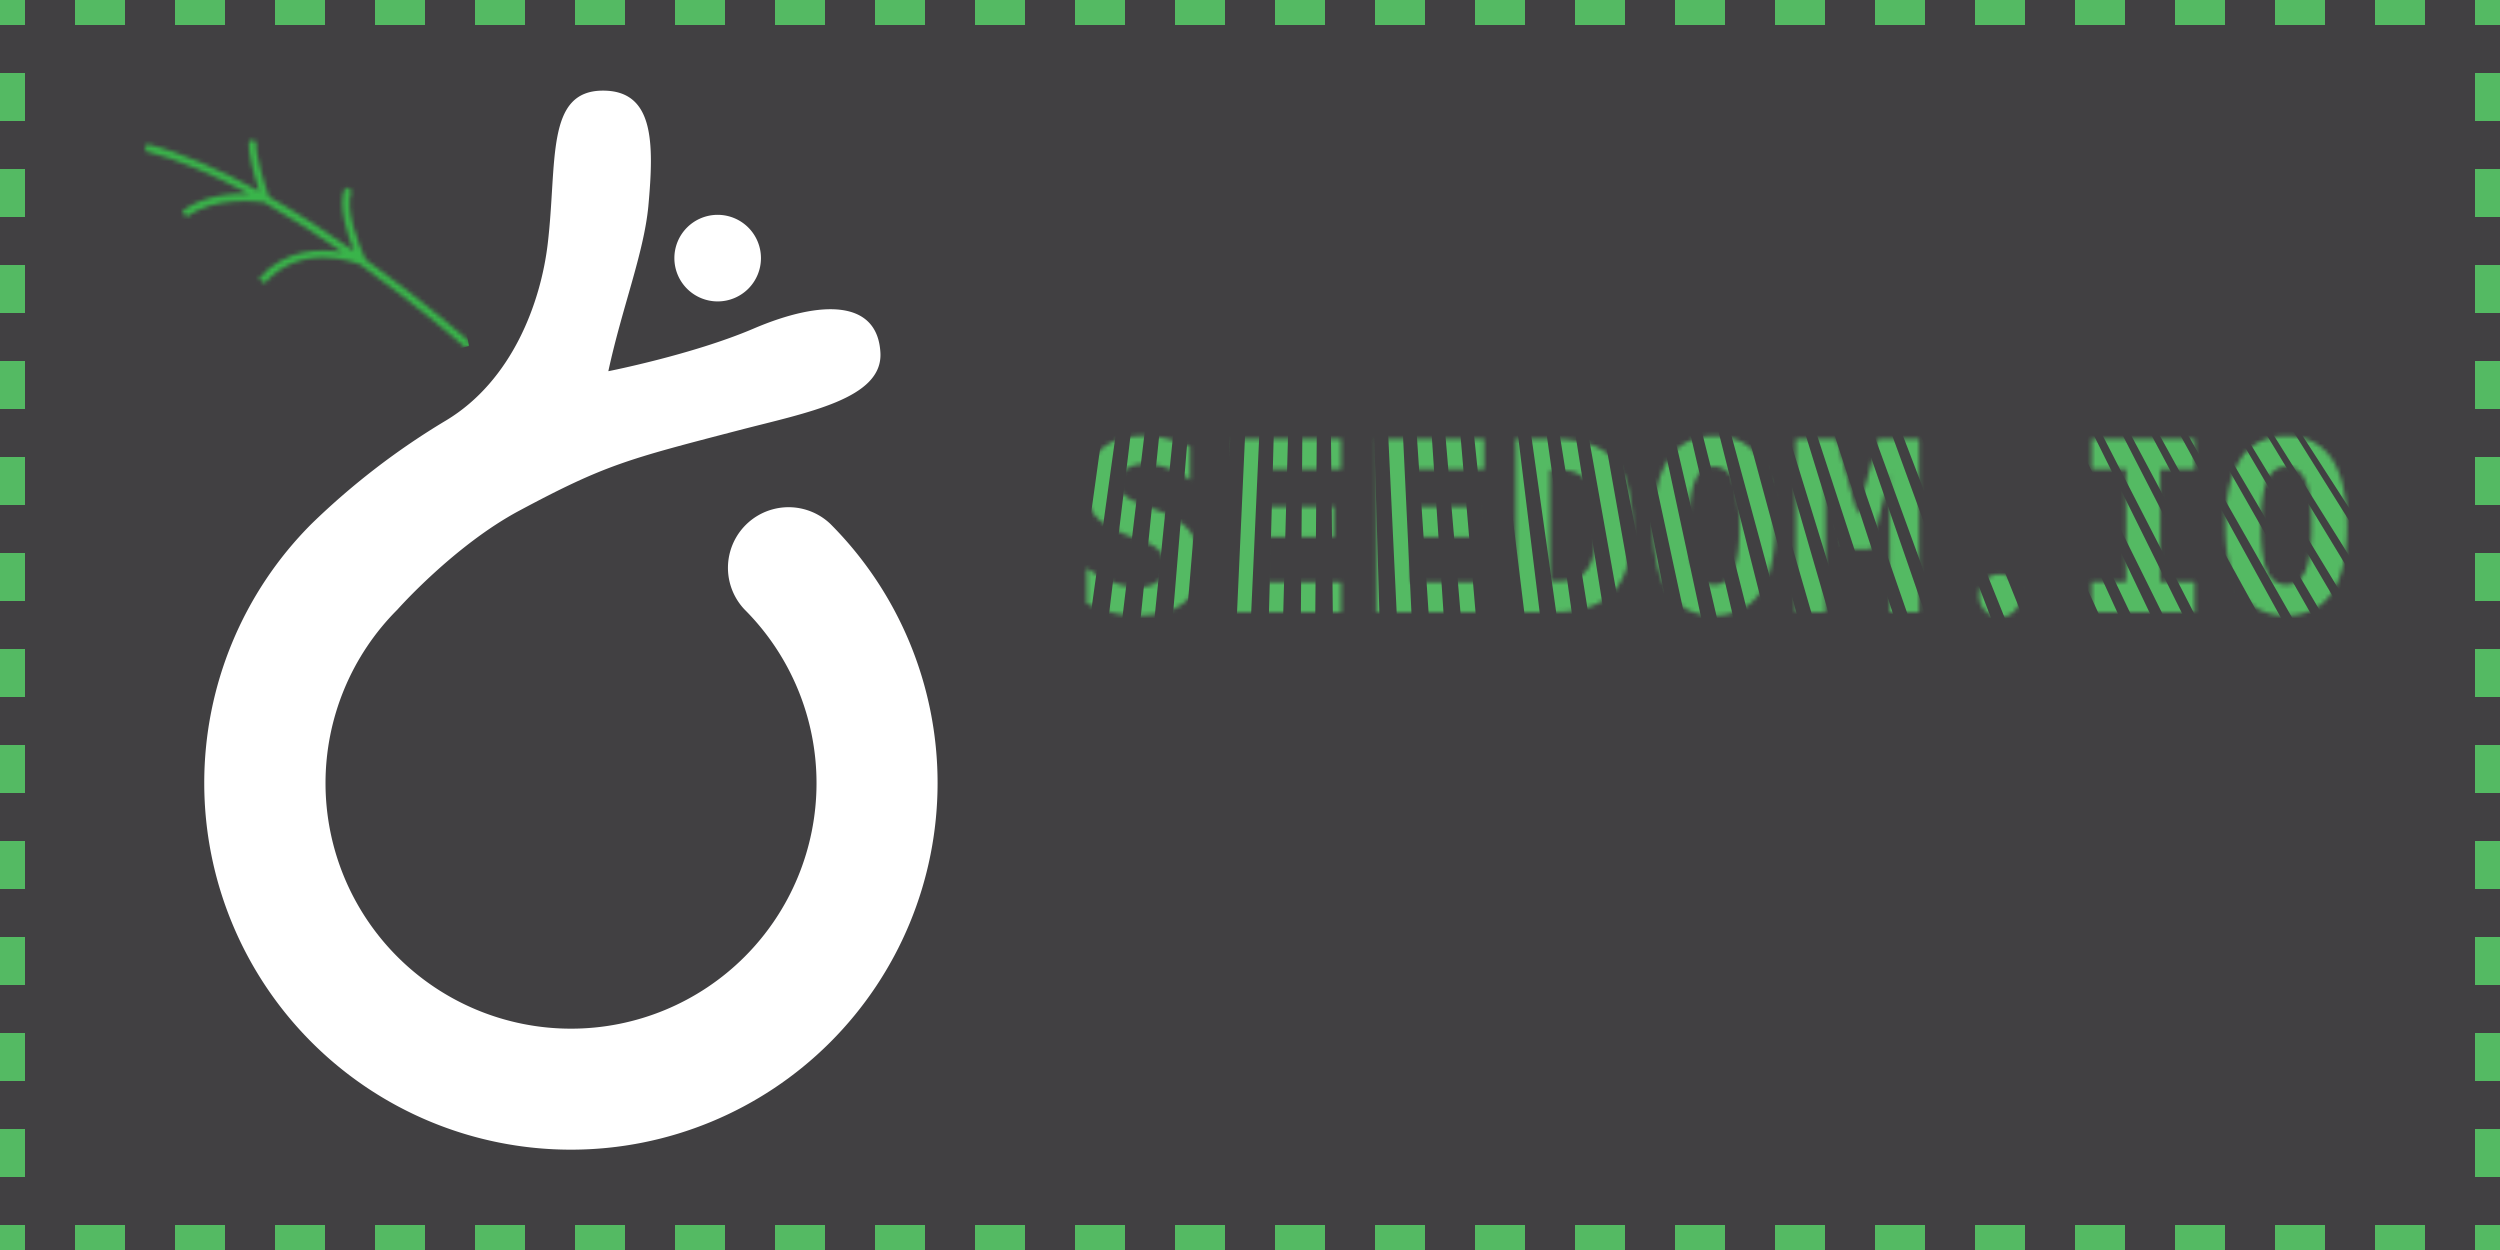 <svg xmlns="http://www.w3.org/2000/svg" xmlns:xlink="http://www.w3.org/1999/xlink" viewBox="0 0 600 300"><defs><style>.cls-1{fill:#231f20;}.cls-2{isolation:isolate;filter:url(#luminosity-noclip-2);}.cls-10,.cls-11,.cls-12,.cls-13,.cls-14,.cls-15,.cls-16,.cls-17,.cls-18,.cls-19,.cls-20,.cls-21,.cls-22,.cls-23,.cls-24,.cls-25,.cls-26,.cls-27,.cls-28,.cls-29,.cls-3,.cls-30,.cls-31,.cls-32,.cls-33,.cls-34,.cls-35,.cls-36,.cls-37,.cls-38,.cls-39,.cls-40,.cls-41,.cls-42,.cls-43,.cls-44,.cls-45,.cls-46,.cls-47,.cls-48,.cls-49,.cls-5,.cls-50,.cls-51,.cls-52,.cls-53,.cls-54,.cls-55,.cls-56,.cls-57,.cls-58,.cls-59,.cls-6,.cls-60,.cls-61,.cls-62,.cls-63,.cls-64,.cls-65,.cls-66,.cls-67,.cls-68,.cls-69,.cls-7,.cls-70,.cls-71,.cls-72,.cls-73,.cls-74,.cls-75,.cls-76,.cls-77,.cls-78,.cls-79,.cls-80,.cls-81,.cls-82,.cls-83,.cls-84,.cls-85,.cls-86,.cls-87,.cls-88,.cls-89,.cls-9,.cls-90,.cls-91,.cls-92,.cls-93,.cls-94,.cls-95,.cls-96,.cls-97{fill:none;}.cls-4{fill:#414042;}.cls-10,.cls-11,.cls-12,.cls-13,.cls-14,.cls-15,.cls-16,.cls-17,.cls-18,.cls-19,.cls-20,.cls-21,.cls-22,.cls-23,.cls-24,.cls-25,.cls-26,.cls-27,.cls-28,.cls-29,.cls-30,.cls-31,.cls-32,.cls-33,.cls-34,.cls-35,.cls-36,.cls-37,.cls-38,.cls-39,.cls-40,.cls-41,.cls-42,.cls-43,.cls-44,.cls-45,.cls-46,.cls-47,.cls-48,.cls-49,.cls-5,.cls-50,.cls-51,.cls-52,.cls-53,.cls-54,.cls-55,.cls-56,.cls-57,.cls-58,.cls-59,.cls-6,.cls-60,.cls-61,.cls-62,.cls-63,.cls-64,.cls-65,.cls-66,.cls-67,.cls-68,.cls-69,.cls-7,.cls-70,.cls-71,.cls-72,.cls-73,.cls-74,.cls-75,.cls-76,.cls-77,.cls-78,.cls-79,.cls-80,.cls-81,.cls-82,.cls-83,.cls-84,.cls-85,.cls-86,.cls-87,.cls-88,.cls-89,.cls-9,.cls-90,.cls-91,.cls-92,.cls-93,.cls-94,.cls-95,.cls-96,.cls-97{stroke:#54ba63;stroke-miterlimit:10;}.cls-5,.cls-6,.cls-7{stroke-width:12px;}.cls-6{stroke-dasharray:12 12;}.cls-7{stroke-dasharray:11.52 11.52;}.cls-8{mask:url(#mask);}.cls-9{stroke-width:2.09px;}.cls-10{stroke-width:2.12px;}.cls-11{stroke-width:2.15px;}.cls-12{stroke-width:2.18px;}.cls-13{stroke-width:2.21px;}.cls-14{stroke-width:2.24px;}.cls-15{stroke-width:2.27px;}.cls-16{stroke-width:2.3px;}.cls-17{stroke-width:2.33px;}.cls-18{stroke-width:2.36px;}.cls-19{stroke-width:2.39px;}.cls-20{stroke-width:2.42px;}.cls-21{stroke-width:2.45px;}.cls-22{stroke-width:2.48px;}.cls-23{stroke-width:2.5px;}.cls-24{stroke-width:2.53px;}.cls-25{stroke-width:2.56px;}.cls-26{stroke-width:2.59px;}.cls-27{stroke-width:2.62px;}.cls-28{stroke-width:2.65px;}.cls-29{stroke-width:2.68px;}.cls-30{stroke-width:2.71px;}.cls-31{stroke-width:2.74px;}.cls-32{stroke-width:2.77px;}.cls-33{stroke-width:2.8px;}.cls-34{stroke-width:2.83px;}.cls-35{stroke-width:2.86px;}.cls-36{stroke-width:2.89px;}.cls-37{stroke-width:2.92px;}.cls-38{stroke-width:2.95px;}.cls-39{stroke-width:2.98px;}.cls-40{stroke-width:3.01px;}.cls-41{stroke-width:3.04px;}.cls-42{stroke-width:3.07px;}.cls-43{stroke-width:3.1px;}.cls-44{stroke-width:3.13px;}.cls-45{stroke-width:3.16px;}.cls-46{stroke-width:3.19px;}.cls-47{stroke-width:3.22px;}.cls-48{stroke-width:3.25px;}.cls-49{stroke-width:3.28px;}.cls-50{stroke-width:3.31px;}.cls-51{stroke-width:3.34px;}.cls-52{stroke-width:3.37px;}.cls-53{stroke-width:3.4px;}.cls-54{stroke-width:3.43px;}.cls-55{stroke-width:3.46px;}.cls-56{stroke-width:3.49px;}.cls-57{stroke-width:3.51px;}.cls-58{stroke-width:3.54px;}.cls-59{stroke-width:3.57px;}.cls-60{stroke-width:3.6px;}.cls-61{stroke-width:3.63px;}.cls-62{stroke-width:3.66px;}.cls-63{stroke-width:3.69px;}.cls-64{stroke-width:3.72px;}.cls-65{stroke-width:3.75px;}.cls-66{stroke-width:3.78px;}.cls-67{stroke-width:3.81px;}.cls-68{stroke-width:3.84px;}.cls-69{stroke-width:3.87px;}.cls-70{stroke-width:3.9px;}.cls-71{stroke-width:3.93px;}.cls-72{stroke-width:3.96px;}.cls-73{stroke-width:3.99px;}.cls-74{stroke-width:4.02px;}.cls-75{stroke-width:4.05px;}.cls-76{stroke-width:4.08px;}.cls-77{stroke-width:4.11px;}.cls-78{stroke-width:4.14px;}.cls-79{stroke-width:4.17px;}.cls-80{stroke-width:4.2px;}.cls-81{stroke-width:4.23px;}.cls-82{stroke-width:4.26px;}.cls-83{stroke-width:4.29px;}.cls-84{stroke-width:4.32px;}.cls-85{stroke-width:4.35px;}.cls-86{stroke-width:4.38px;}.cls-87{stroke-width:4.41px;}.cls-88{stroke-width:4.44px;}.cls-89{stroke-width:4.47px;}.cls-90{stroke-width:4.5px;}.cls-91{stroke-width:4.52px;}.cls-92{stroke-width:4.55px;}.cls-93{stroke-width:4.58px;}.cls-94{stroke-width:4.61px;}.cls-95{stroke-width:4.64px;}.cls-96{stroke-width:4.67px;}.cls-97{stroke-width:4.7px;}.cls-98{clip-path:url(#clip-path);}.cls-99{clip-path:url(#clip-path-2);}.cls-100{mask:url(#mask-2);}.cls-101{clip-path:url(#clip-path-4);}.cls-102{fill:#39b54a;}.cls-103{fill:#fff;}.cls-104{filter:url(#luminosity-noclip);}</style><filter id="luminosity-noclip" x="-47.57" y="94.94" width="692.59" height="62.26" filterUnits="userSpaceOnUse" color-interpolation-filters="sRGB"><feFlood flood-color="#fff" result="bg"/><feBlend in="SourceGraphic" in2="bg"/></filter><mask id="mask" x="-47.57" y="94.94" width="692.59" height="62.26" maskUnits="userSpaceOnUse"><g class="cls-104"><path class="cls-1" d="M273.21,147.73a31.1,31.1,0,0,1-3.26-.17,23.84,23.84,0,0,1-3.17-.56,26.81,26.81,0,0,1-6-2.2v-8.49a32.9,32.9,0,0,0,3.26,2.06,23.37,23.37,0,0,0,3.12,1.42,17.3,17.3,0,0,0,6,1.14,9.69,9.69,0,0,0,2.76-.35,5.56,5.56,0,0,0,2-1,4.68,4.68,0,0,0,1.67-3.84,5.1,5.1,0,0,0-1.11-3.28,6.14,6.14,0,0,0-1.41-1.27,9.58,9.58,0,0,0-1.82-.93l-4-1.53a33.64,33.64,0,0,1-5.26-2.46,12.61,12.61,0,0,1-3.15-2.52,10.37,10.37,0,0,1-2.2-7q0-5.68,3.62-8.88t9.91-3.23a26.46,26.46,0,0,1,3,.17,24.15,24.15,0,0,1,2.78.47q1.31.31,2.77.79a28.2,28.2,0,0,1,2.91,1.15v8a21.77,21.77,0,0,0-5.37-2.84,16.21,16.21,0,0,0-5.43-1,7.34,7.34,0,0,0-4.54,1.2,4,4,0,0,0-1.59,3.39,3.78,3.78,0,0,0,1.17,2.87,7,7,0,0,0,1.66,1.14,28.51,28.51,0,0,0,3.16,1.36l3.53,1.34a16.61,16.61,0,0,1,7.38,4.84,12.35,12.35,0,0,1,2.37,7.82q0,6.15-3.73,9.24T273.21,147.73Z"/><path class="cls-1" d="M296,105.37h25.88v7.24H304.21v9h16v7.24h-16v10.88h17.67v7.24H296Z"/><path class="cls-1" d="M330.32,105.37H356.2v7.24H338.53v9h16v7.24h-16v10.88H356.2v7.24H330.32Z"/><path class="cls-1" d="M363.77,105.37h8.79q10.19,0,14.67,4.84a15.65,15.65,0,0,1,3.34,6.33,34.85,34.85,0,0,1,1.14,9.59q0,11-4.48,15.89t-14.67,4.9h-8.79Zm10.44,34.15q4.84,0,6.9-3.06t2.06-10.35q0-7.24-2.06-10.3t-6.9-3H372v26.75Z"/><path class="cls-1" d="M411.42,147.73a13.74,13.74,0,0,1-6.44-1.41,12,12,0,0,1-4.44-4q-3.7-5.48-3.7-16.11a42.26,42.26,0,0,1,.92-9.34,20.2,20.2,0,0,1,2.78-6.8,11.54,11.54,0,0,1,4.7-4.13,14.48,14.48,0,0,1,6.18-1.29A14,14,0,0,1,417.8,106a12,12,0,0,1,4.56,4.08q3.67,5.48,3.67,16.12t-3.67,16.09a12,12,0,0,1-4.5,4A13.85,13.85,0,0,1,411.42,147.73Zm0-7.37q3.17,0,4.62-3.37t1.45-10.83q0-7.49-1.45-10.8T411.42,112a4.41,4.41,0,0,0-2.75.85,6.16,6.16,0,0,0-1.84,2.52q-1.45,3.31-1.45,10.8T406.83,137Q408.28,140.35,411.42,140.35Z"/><path class="cls-1" d="M431,105.37h9.8l5,18.23,4.93-18.23h9.85v41.55h-7.07V113.63l-4.4,18.17h-6.54l-4.45-18.17v33.29H431Z"/><path class="cls-1" d="M479.94,148.09a4.63,4.63,0,0,1-1.92-.38,5.14,5.14,0,0,1-1.53-1.07A4.94,4.94,0,0,1,475,143a5.05,5.05,0,0,1,1.45-3.73,4.73,4.73,0,0,1,3.48-1.42,5.17,5.17,0,0,1,1.89.35,4.71,4.71,0,0,1,1.61,1.07A5,5,0,0,1,484.9,143a4.93,4.93,0,0,1-1.42,3.65A4.81,4.81,0,0,1,479.94,148.09Z"/><path class="cls-1" d="M502,139.68h8.27V112.6H502v-7.24h24.74v7.24h-8.27v27.08h8.27v7.24H502Z"/><path class="cls-1" d="M548.69,147.73a13.74,13.74,0,0,1-6.44-1.41,12,12,0,0,1-4.44-4q-3.7-5.48-3.7-16.11a42.26,42.26,0,0,1,.92-9.34,20.2,20.2,0,0,1,2.78-6.8,11.54,11.54,0,0,1,4.7-4.13,14.48,14.48,0,0,1,6.18-1.29,14,14,0,0,1,6.37,1.38,12,12,0,0,1,4.56,4.08q3.67,5.48,3.67,16.12t-3.67,16.09a12,12,0,0,1-4.5,4A13.85,13.85,0,0,1,548.69,147.73Zm0-7.37q3.17,0,4.62-3.37t1.45-10.83q0-7.49-1.45-10.8T548.69,112a4.41,4.41,0,0,0-2.75.85,6.16,6.16,0,0,0-1.84,2.52q-1.45,3.31-1.45,10.8T544.1,137Q545.54,140.35,548.69,140.35Z"/></g></mask><clipPath id="clip-path"><rect class="cls-3" x="19.8" y="21.75" width="213.87" height="262.88"/></clipPath><clipPath id="clip-path-2"><rect class="cls-3" x="-30.21" y="-11.44" width="320.67" height="320.67"/></clipPath><filter id="luminosity-noclip-2" x="19.8" y="22.2" width="93.36" height="64.94" filterUnits="userSpaceOnUse" color-interpolation-filters="sRGB"><feFlood flood-color="#fff" result="bg"/><feBlend in="SourceGraphic" in2="bg"/></filter><mask id="mask-2" x="19.8" y="22.2" width="93.36" height="64.94" maskUnits="userSpaceOnUse"><g class="cls-2"><path class="cls-1" d="M113.16,82.37c-.21-.19-10.77-9.57-25.41-20.1-1.61-3.33-5.21-12.46-3.31-16.5L82.84,45c-1.9,4,.5,11.26,2.12,15.27-6.32-4.45-13.27-9-20.42-13.09-1.06-3-3.44-10.48-3-13.25l-1.74-.29c-.47,2.85,1.34,9,2.41,12.25-9.07-5-18.36-9.21-27-11.36l-.43,1.71c7.93,2,16.47,5.72,24.87,10.26-4.29-.13-11,.39-15.94,4.18l1.07,1.41c6.63-5,17.06-3.74,18.61-3.51,6.56,3.74,13,7.88,18.86,12-5.32-1-13.78-.94-20.15,6.27L63.49,68c8.66-9.82,21.28-5.18,23-4.49,14.67,10.54,25.3,20,25.51,20.17Z"/></g></mask><clipPath id="clip-path-4"><rect class="cls-3" x="19.8" y="22.2" width="92.77" height="64.94"/></clipPath></defs><title>seedom-ticket</title><g id="Layer_4" data-name="Layer 4"><rect class="cls-4" width="600" height="300"/></g><g id="Frame"><polyline class="cls-5" points="600 294 600 300 594 300"/><line class="cls-6" x1="582" y1="300" x2="12" y2="300"/><polyline class="cls-5" points="6 300 0 300 0 294"/><line class="cls-7" y1="282.48" y2="11.76"/><polyline class="cls-5" points="0 6 0 0 6 0"/><line class="cls-6" x1="18" x2="588"/><polyline class="cls-5" points="594 0 600 0 600 6"/><line class="cls-7" x1="600" y1="17.52" x2="600" y2="288.24"/><g class="cls-8"><line class="cls-9" x1="4.66" y1="96.38" x2="-46.79" y2="155.76"/><line class="cls-10" x1="11.39" y1="96.38" x2="-38.94" y2="155.76"/><line class="cls-11" x1="18.12" y1="96.38" x2="-31.1" y2="155.76"/><line class="cls-12" x1="24.85" y1="96.38" x2="-23.26" y2="155.76"/><line class="cls-13" x1="31.59" y1="96.38" x2="-15.42" y2="155.76"/><line class="cls-14" x1="38.32" y1="96.38" x2="-7.58" y2="155.76"/><line class="cls-15" x1="45.05" y1="96.38" x2="0.26" y2="155.76"/><line class="cls-16" x1="51.79" y1="96.38" x2="8.1" y2="155.76"/><line class="cls-17" x1="58.52" y1="96.38" x2="15.94" y2="155.76"/><line class="cls-18" x1="65.25" y1="96.38" x2="23.78" y2="155.76"/><line class="cls-19" x1="71.98" y1="96.38" x2="31.62" y2="155.76"/><line class="cls-20" x1="78.72" y1="96.38" x2="39.46" y2="155.76"/><line class="cls-21" x1="85.45" y1="96.38" x2="47.3" y2="155.76"/><line class="cls-22" x1="92.18" y1="96.38" x2="55.14" y2="155.76"/><line class="cls-23" x1="98.91" y1="96.38" x2="62.98" y2="155.76"/><line class="cls-24" x1="105.65" y1="96.38" x2="70.82" y2="155.76"/><line class="cls-25" x1="112.38" y1="96.38" x2="78.66" y2="155.76"/><line class="cls-26" x1="119.11" y1="96.38" x2="86.5" y2="155.76"/><line class="cls-27" x1="125.84" y1="96.38" x2="94.34" y2="155.76"/><line class="cls-28" x1="132.58" y1="96.38" x2="102.18" y2="155.76"/><line class="cls-29" x1="139.31" y1="96.38" x2="110.02" y2="155.76"/><line class="cls-30" x1="146.04" y1="96.38" x2="117.86" y2="155.76"/><line class="cls-31" x1="152.78" y1="96.38" x2="125.7" y2="155.76"/><line class="cls-32" x1="159.51" y1="96.38" x2="133.54" y2="155.76"/><line class="cls-33" x1="166.24" y1="96.38" x2="141.38" y2="155.76"/><line class="cls-34" x1="172.97" y1="96.38" x2="149.22" y2="155.76"/><line class="cls-35" x1="179.71" y1="96.38" x2="157.06" y2="155.76"/><line class="cls-36" x1="186.44" y1="96.38" x2="164.9" y2="155.76"/><line class="cls-37" x1="193.17" y1="96.38" x2="172.74" y2="155.76"/><line class="cls-38" x1="199.9" y1="96.38" x2="180.58" y2="155.76"/><line class="cls-39" x1="206.64" y1="96.38" x2="188.42" y2="155.76"/><line class="cls-40" x1="213.37" y1="96.38" x2="196.26" y2="155.76"/><line class="cls-41" x1="220.1" y1="96.38" x2="204.1" y2="155.76"/><line class="cls-42" x1="226.83" y1="96.38" x2="211.94" y2="155.76"/><line class="cls-43" x1="233.57" y1="96.38" x2="219.78" y2="155.76"/><line class="cls-44" x1="240.3" y1="96.38" x2="227.62" y2="155.76"/><line class="cls-45" x1="247.03" y1="96.38" x2="235.46" y2="155.76"/><line class="cls-46" x1="253.77" y1="96.38" x2="243.3" y2="155.76"/><line class="cls-47" x1="260.5" y1="96.38" x2="251.14" y2="155.76"/><line class="cls-48" x1="267.23" y1="96.38" x2="258.98" y2="155.76"/><line class="cls-49" x1="273.96" y1="96.38" x2="266.82" y2="155.76"/><line class="cls-50" x1="280.7" y1="96.38" x2="274.67" y2="155.76"/><line class="cls-51" x1="287.43" y1="96.38" x2="282.51" y2="155.76"/><line class="cls-52" x1="294.16" y1="96.38" x2="290.35" y2="155.76"/><line class="cls-53" x1="300.89" y1="96.38" x2="298.19" y2="155.76"/><line class="cls-54" x1="307.63" y1="96.38" x2="306.03" y2="155.76"/><line class="cls-55" x1="314.36" y1="96.38" x2="313.87" y2="155.76"/><line class="cls-56" x1="321.09" y1="96.38" x2="321.71" y2="155.76"/><line class="cls-57" x1="327.82" y1="96.38" x2="329.55" y2="155.76"/><line class="cls-58" x1="334.56" y1="96.38" x2="337.39" y2="155.76"/><line class="cls-59" x1="341.29" y1="96.38" x2="345.23" y2="155.76"/><line class="cls-60" x1="348.02" y1="96.38" x2="353.07" y2="155.76"/><line class="cls-61" x1="354.76" y1="96.38" x2="360.91" y2="155.76"/><line class="cls-62" x1="361.49" y1="96.38" x2="368.75" y2="155.76"/><line class="cls-63" x1="368.22" y1="96.38" x2="376.59" y2="155.76"/><line class="cls-64" x1="374.95" y1="96.38" x2="384.43" y2="155.76"/><line class="cls-65" x1="381.69" y1="96.38" x2="392.27" y2="155.76"/><line class="cls-66" x1="388.42" y1="96.38" x2="400.11" y2="155.76"/><line class="cls-67" x1="395.15" y1="96.38" x2="407.95" y2="155.76"/><line class="cls-68" x1="401.88" y1="96.38" x2="415.79" y2="155.76"/><line class="cls-69" x1="408.62" y1="96.38" x2="423.63" y2="155.76"/><line class="cls-70" x1="415.35" y1="96.38" x2="431.47" y2="155.76"/><line class="cls-71" x1="422.08" y1="96.38" x2="439.31" y2="155.76"/><line class="cls-72" x1="428.81" y1="96.38" x2="447.15" y2="155.76"/><line class="cls-73" x1="435.55" y1="96.38" x2="454.99" y2="155.76"/><line class="cls-74" x1="442.28" y1="96.38" x2="462.83" y2="155.76"/><line class="cls-75" x1="449.01" y1="96.38" x2="470.67" y2="155.76"/><line class="cls-76" x1="455.75" y1="96.38" x2="478.51" y2="155.76"/><line class="cls-77" x1="462.48" y1="96.38" x2="486.35" y2="155.76"/><line class="cls-78" x1="469.21" y1="96.38" x2="494.19" y2="155.76"/><line class="cls-79" x1="475.94" y1="96.38" x2="502.03" y2="155.76"/><line class="cls-80" x1="482.68" y1="96.38" x2="509.87" y2="155.76"/><line class="cls-81" x1="489.41" y1="96.38" x2="517.71" y2="155.76"/><line class="cls-82" x1="496.14" y1="96.38" x2="525.55" y2="155.76"/><line class="cls-83" x1="502.87" y1="96.38" x2="533.39" y2="155.76"/><line class="cls-84" x1="509.61" y1="96.38" x2="541.23" y2="155.76"/><line class="cls-85" x1="516.34" y1="96.38" x2="549.07" y2="155.76"/><line class="cls-86" x1="523.07" y1="96.38" x2="556.91" y2="155.76"/><line class="cls-87" x1="529.8" y1="96.38" x2="564.75" y2="155.76"/><line class="cls-88" x1="536.54" y1="96.38" x2="572.59" y2="155.76"/><line class="cls-89" x1="543.27" y1="96.38" x2="580.43" y2="155.76"/><line class="cls-90" x1="550" y1="96.38" x2="588.28" y2="155.76"/><line class="cls-91" x1="556.74" y1="96.38" x2="596.12" y2="155.76"/><line class="cls-92" x1="563.47" y1="96.38" x2="603.96" y2="155.76"/><line class="cls-93" x1="570.2" y1="96.38" x2="611.8" y2="155.76"/><line class="cls-94" x1="576.93" y1="96.38" x2="619.64" y2="155.76"/><line class="cls-95" x1="583.67" y1="96.38" x2="627.48" y2="155.76"/><line class="cls-96" x1="590.4" y1="96.38" x2="635.32" y2="155.76"/><line class="cls-97" x1="597.13" y1="96.38" x2="643.16" y2="155.76"/></g></g><g id="Logo"><g class="cls-98"><g class="cls-99"><g class="cls-99"><g class="cls-100"><g class="cls-101"><path class="cls-102" d="M112.57,83C97.3-1.52,19.8,26.74,19.8,26.74s13.88,79,92.77,56.29"/></g></g><path class="cls-103" d="M182.63,61.95a10.39,10.39,0,1,1-10.39-10.39,10.39,10.39,0,0,1,10.39,10.39"/><path class="cls-103" d="M146,89.09c3.3-15.26,8.5-28.25,9.6-39.56C157,34.24,157,21.75,144.72,21.75c-13.85,0-10.94,17.16-13.27,36.79-1.66,14-8.47,32.75-24.35,42.34a175.7,175.7,0,0,0-32.34,24.85,88,88,0,1,0,124.52,0l0,0a14.55,14.55,0,0,0-20.57,20.57h0a58.92,58.92,0,1,1-83.33,0s13.66-15.43,29.31-23.77c20.56-11,25.87-12.3,52.68-19.28,16.35-4.26,34.52-7.52,33.93-18.59-.67-12.64-14-12.83-30.5-5.77C166.23,85.11,146,89.09,146,89.09"/></g></g></g></g></svg>